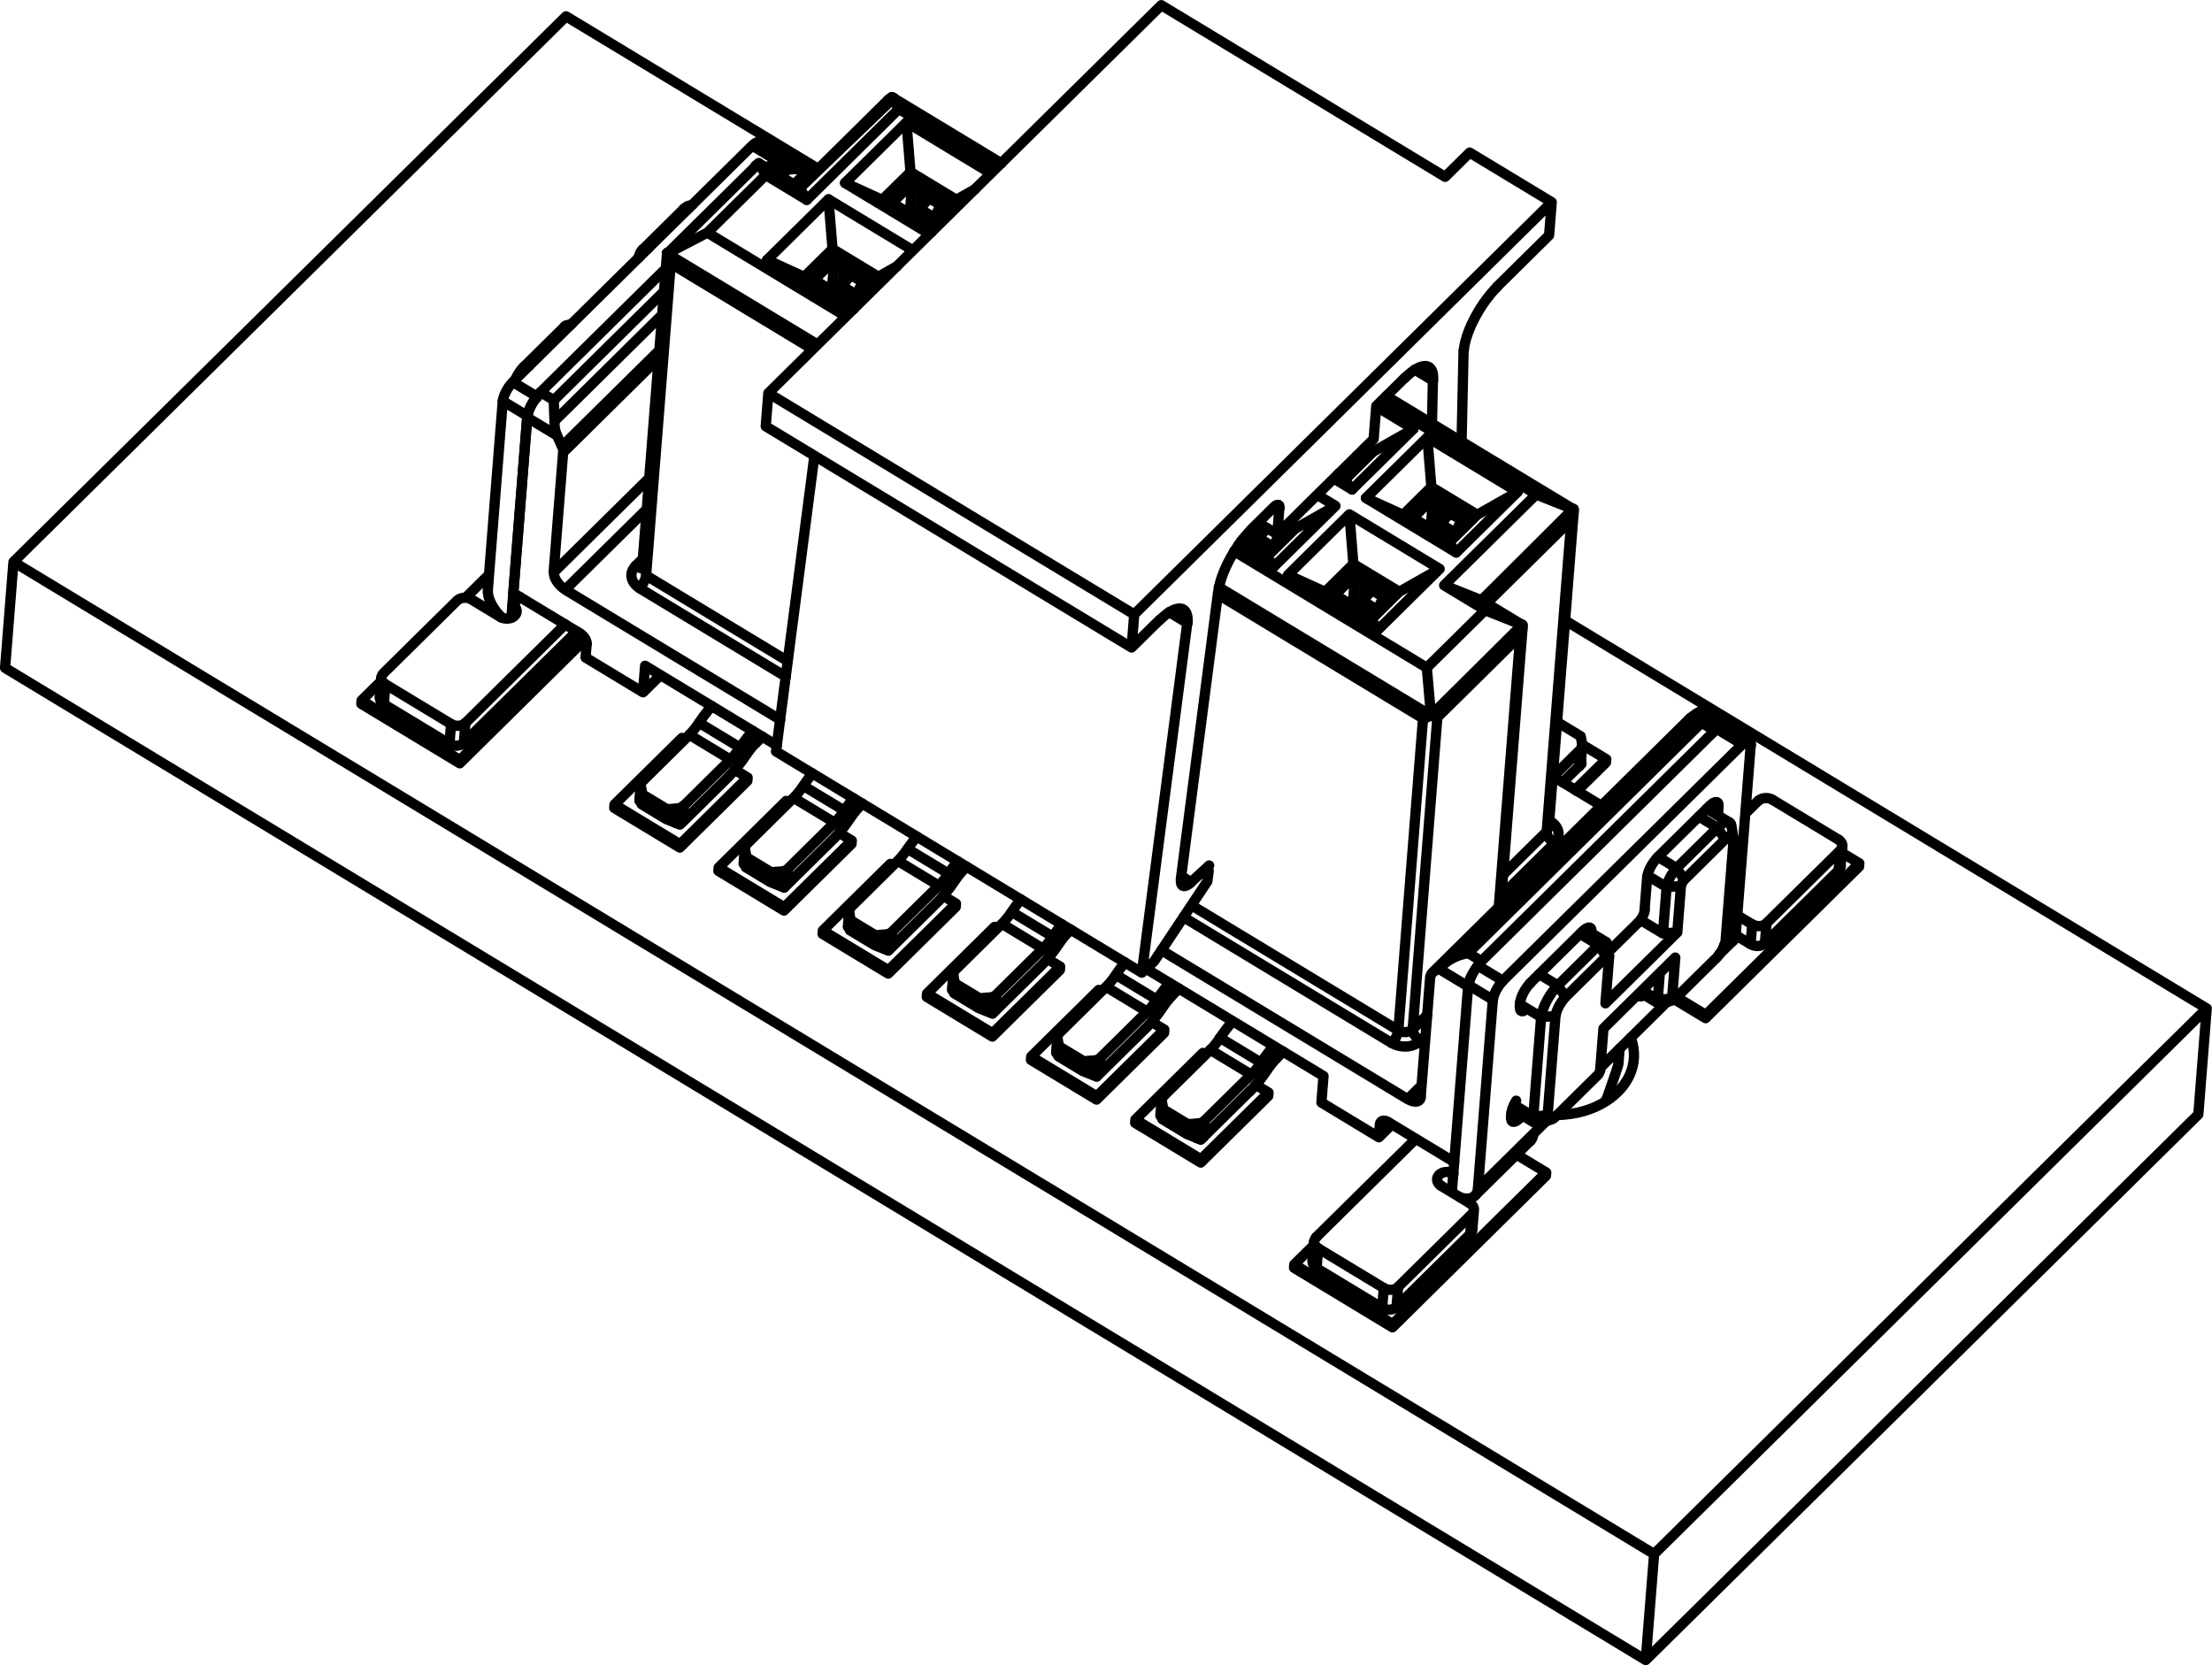 <?xml version="1.0" encoding="UTF-8" standalone="no"?>
<!-- Created with Inkscape (http://www.inkscape.org/) -->

<svg
   xmlns:dc="http://purl.org/dc/elements/1.1/"
   xmlns:cc="http://creativecommons.org/ns#"
   xmlns:rdf="http://www.w3.org/1999/02/22-rdf-syntax-ns#"
   xmlns:svg="http://www.w3.org/2000/svg"
   xmlns="http://www.w3.org/2000/svg"
   xmlns:sodipodi="http://sodipodi.sourceforge.net/DTD/sodipodi-0.dtd"
   xmlns:inkscape="http://www.inkscape.org/namespaces/inkscape"
   id="svg2"
   version="1.1"
   inkscape:version="0.48.5 r10040"
   width="381.961"
   height="287.581"
   xml:space="preserve"
   sodipodi:docname="1521XXXX601.PDF"><defs
     id="defs6" /><sodipodi:namedview
     pagecolor="#ffffff"
     bordercolor="#666666"
     borderopacity="1"
     objecttolerance="10"
     gridtolerance="10"
     guidetolerance="10"
     inkscape:pageopacity="0"
     inkscape:pageshadow="2"
     inkscape:window-width="1920"
     inkscape:window-height="1023"
     id="namedview4"
     showgrid="false"
     fit-margin-top="0"
     fit-margin-left="0"
     fit-margin-right="0"
     fit-margin-bottom="0"
     inkscape:zoom="0.89702926"
     inkscape:cx="182.29353"
     inkscape:cy="117.04348"
     inkscape:window-x="0"
     inkscape:window-y="0"
     inkscape:window-maximized="1"
     inkscape:current-layer="g10" /><g
     id="g10"
     inkscape:groupmode="layer"
     inkscape:label="1521XXXX601"
     transform="matrix(1.25,0,0,-1.25,-2030.734,169.337)"><path
       inkscape:connector-curvature="0"
       id="path252"
       style="fill:none;stroke:#000000;stroke-width:1.417;stroke-linecap:round;stroke-linejoin:miter;stroke-miterlimit:10;stroke-opacity:1;stroke-dasharray:none"
       d="m 1743.033,94.93 0.119,0.342 0.148,0.329 0.173,0.307 0.194,0.277 0.212,0.238 m -1.7,1.028 -0.321,-0.335 -0.331,-0.377 -0.323,-0.398 -0.298,-0.399 m -13.237,-64.756 -0.568,-0.817 -0.595,-0.775 -0.608,-0.713 -0.606,-0.636 m -6.434,-6.353 -0.178,-0.176 -0.173,-0.171 m -0.4,2.235 0.267,0.041 0.254,0.082 0.226,0.119 0.185,0.149 m -5.666,3.427 -0.141,-0.172 -0.095,-0.195 -0.043,-0.207 m 8.055,8.587 -0.431,-0.61 -0.453,-0.561 -0.457,-0.489 m 5.666,-3.427 0.457,0.489 0.453,0.561 0.431,0.61 m -3.898,5.732 -0.607,-0.714 -0.594,-0.775 -0.567,-0.817 m 5.666,-3.427 0.567,0.817 0.594,0.775 0.607,0.714 m 0.424,-1.651 -0.455,-0.487 -0.452,-0.559 -0.43,-0.608 m -9.162,-9.641 -0.151,0.067 -0.12,0.049 -0.1,0.037 -0.092,0.033 -0.096,0.037 m 72.87,-43.398 -0.178,-0.176 -0.173,-0.171 m -5.134,6.053 -0.141,-0.172 -0.095,-0.195 -0.043,-0.207 m 5.414,-5.48 -0.151,0.068 -0.12,0.049 -0.1,0.037 -0.092,0.033 -0.096,0.037 m 22.311,93.995 -0.211,-0.238 -0.194,-0.276 -0.173,-0.306 -0.148,-0.328 -0.119,-0.341 m 31.68,-40.803 -0.173,-0.171 -0.178,-0.176 m 0.289,0.689 -0.01,-0.098 0.017,-0.111 0.054,-0.132 m -92.082,75.583 0.712,1.04 m 0,0 0.298,0.399 0.323,0.398 0.331,0.377 0.322,0.335 m 1.7,-1.028 -0.21,-0.236 -0.193,-0.274 -0.172,-0.303 -0.148,-0.325 -0.119,-0.338 m -6.529,16.11 0.077,0.074 0.087,0.066 0.104,0.054 0.128,0.039 0.158,0.02 0.195,-0.003 m -31.286,-21.501 -0.019,0.077 0.04,0.063 m 124.884,-36.916 0.095,0.224 0.082,0.235 0.062,0.246 0.035,0.258 10e-4,0.269 -0.04,0.281 m -12.64,-12.636 0.104,-0.047 0.099,-0.053 m 5.143,-4.767 0.155,0.338 0.102,0.365 0.039,0.388 -0.036,0.408" /><path
       inkscape:connector-curvature="0"
       id="path256"
       style="fill:none;stroke:#000000;stroke-width:1.417;stroke-linecap:round;stroke-linejoin:miter;stroke-miterlimit:10;stroke-opacity:1;stroke-dasharray:none"
       d="m 1820.799,-8.33 -0.25,0.175 -0.234,0.213 -0.206,0.239 -0.168,0.253 -0.121,0.255 -0.069,0.244 -0.012,0.221 m -1.981,-0.152 -0.037,-0.225 -0.078,-0.255 -0.115,-0.273 -0.146,-0.278 -0.17,-0.268 -0.185,-0.245 -0.191,-0.209 m -103.915,62.847 0.191,0.209 0.185,0.245 0.17,0.268 0.146,0.278 0.115,0.273 0.078,0.255 0.037,0.225 m 140.239,-59.189 -0.16,-0.03 -0.133,0.023 -0.103,0.075 -0.07,0.124 -0.036,0.171 3e-4,0.212 m -14.273,21.614 -0.25,0.175 -0.234,0.212 -0.206,0.239 -0.168,0.254 -0.121,0.255 -0.068,0.244 -0.012,0.221 m -138.986,60.733 -0.243,-0.257 -0.241,-0.289 -0.234,-0.315 -0.222,-0.335 -0.206,-0.348 -0.186,-0.354 -0.162,-0.352 -0.134,-0.344 -0.104,-0.328 -0.072,-0.306 -0.038,-0.278 m 141.318,-55.782 -0.077,-0.073 -0.076,-0.064 m -141.661,62.898 -0.214,-0.229 -0.211,-0.262 -0.202,-0.286 -0.188,-0.303 -0.168,-0.311 -0.143,-0.311 m 6.987,7.425 -0.104,-0.055 -0.116,-0.098 m 9.788,-33.084 0.264,-0.134 0.253,-0.077 0.229,-0.016 0.193,0.046 m 0.045,43.901 -0.133,-0.152 -0.123,-0.182 -0.102,-0.194 -0.07,-0.187 -0.032,-0.162 m 19.937,13.617 -0.155,0.052 -0.188,-0.01 -0.217,-0.072 -0.239,-0.133 -0.256,-0.19 -0.267,-0.242 m -11.853,-6.118 -0.203,-0.094 -0.223,-0.155 -0.235,-0.21 m 107.636,-43.011 -0.2,-0.225 -0.185,-0.257 -0.169,-0.289 -0.164,-0.354 -0.13,-0.373 m -2.844,-0.034 0.72,1.052 m 0,0 0.196,0.266 0.207,0.266 0.218,0.266 0.22,0.254 0.217,0.237 0.215,0.221 m 18.069,-34.266 0.018,-0.291 m -27.995,21.394 0.089,0.268 0.1,0.258 0.116,0.242 0.161,0.259 0.18,0.24 0.191,0.23 m -2.973,-0.481 -0.716,-1.045 m 1.988,2.554 -0.21,-0.219 -0.208,-0.223 -0.205,-0.232 -0.166,-0.201 -0.163,-0.208 -0.161,-0.212 -0.16,-0.214 m -22.457,-74.363 -0.136,0.056 -0.137,0.051 -0.143,0.051 -0.085,0.032 m 32.36,58.374 0.275,-0.084 0.245,-0.073 0.195,-0.055 0.165,-0.044 m -0.88,0.256 -0.301,-0.148 -0.287,-0.123 -0.264,-0.081 -0.249,-0.056 m -104.417,64.224 0.251,-0.688 0.251,-0.689 m 117.347,-51.389 0.16,0.72 0.16,0.72 m -5.666,3.427 0.121,-0.138 m 12.282,11.261 0.139,0.345 0.107,0.353 0.053,0.367 0.02,0.375 m -18.697,-63.427 0.215,0.158 0.236,0.181 0.256,0.203 0.277,0.226 0.297,0.248 m 0,0 0.353,0.204 0.357,0.196 0.365,0.18 0.378,0.157 0.339,0.112 0.348,0.095 0.354,0.083 0.357,0.077 m 20.599,-15.841 0.08,0.266 0.055,0.248 0.03,0.227 m -1.494,-4.644 0.311,0.9 0.325,0.951 0.339,1.001 0.354,1.051 m -1.594,-4.541 0.265,0.637 m 12.961,51.571 0,0.271 -0.01,0.26 -0.011,0.238 -0.017,0.205 -0.031,0.186 -0.039,0.142 -0.045,0.112 -0.048,0.097 m 0,0 -0.032,0.013 -0.07,-0.021 -0.107,-0.056 -0.145,-0.091 -0.183,-0.126 m -142.15,63.586 0.053,0.036 m 12.119,12.09 0.478,0.365 m 17.956,8.679 0.432,0.457 m -46.607,-44.756 -0.016,0.395 -0.016,0.391 -0.015,0.382 -0.013,0.368 -0.011,0.353 -0.01,0.339 -0.01,0.33 -0.01,0.326 m 0.449,-4.89 -0.112,0.309 -0.1,0.315 -0.076,0.327 -0.054,0.517 -0.013,0.537 m 34.879,34.441 0.326,-0.228 0.298,-0.276 0.012,-0.013 m -3.378,0.787 0.38,0.043 0.376,0.033 0.366,0.013 0.352,-0.016 0.334,-0.052 0.319,-0.081 0.31,-0.1 0.305,-0.11" /><path
       inkscape:connector-curvature="0"
       id="path260"
       style="fill:none;stroke:#000000;stroke-width:1.417;stroke-linecap:round;stroke-linejoin:miter;stroke-miterlimit:10;stroke-opacity:1;stroke-dasharray:none"
       d="m 1808.239,53.748 3.393,3.35 m 2.273,-6.777 -5.666,3.427 m 9.059,-0.077 -3.393,-3.35 m 27.751,13.34 -11.682,-11.536 m -18.448,3.64 0.105,1.332 m -0.105,-1.332 -2.516,-2.485 m 15.752,7.219 0.987,-1.366 m 2.915,5.219 -3.902,-3.853 m 9.469,7.009 -5.567,-3.157 m -10.248,-0.015 -5.132,2.335 m 11.478,-6.173 -6.346,3.838 m 19.829,-43.772 3.41,43.094 m -9.438,-49.046 6.028,5.952 m -21.825,32.239 -4.895,2.96 m -0.074,-3.961 0.303,3.823 m -9.306,7.429 1.052,-0.636 m 23.909,-58.625 1.829,-1.107 m -1.841,-3.505 -4.119,2.491 m 24.895,-12.98 0.15,1.893 m -19.085,12.101 32.23,31.826 m -59.274,28.291 0.712,-0.43 m -3.393,-3.35 -3.256,1.969 m 6.649,1.381 -3.393,-3.35 m 60.126,-23.404 -32.23,-31.826 m -2.851,-1.104 34.879,34.441 m -37.119,31.059 -0.552,6.857 m -3.349,-10.71 3.902,3.853 m 39.151,-33.676 -1.829,1.106 m -46.525,19.184 -0.195,-2.468 m 10.359,-50.662 -0.836,-0.598 M 1858.065,36.253 1822.442,1.077 m 35.623,35.176 0.836,0.598 m -156.695,36.944 -0.669,1.508 m -0.469,-18.897 1.311,16.566 m 116.661,-89.353 -34.003,20.565 m -52.677,31.858 -29.701,17.963 m 119.5,-53.476 -1.311,-16.566 m -4.437,-3.55 9.066,-5.483 m -10.416,3.423 0.145,1.83 m -8.077,2.967 7.933,-4.798 m -7.643,8.458 -0.29,-3.661 m -93.427,60.34 18.196,-11.005 m 51.017,-30.855 24.504,-14.82 m -94.006,53.018 0.29,3.661 m -8.222,1.137 7.932,-4.798 m -7.788,6.628 -0.145,-1.83 m -9.982,8.914 9.066,-5.483 m -7.146,29.736 -1.919,-24.254 m 6.039,21.762 -4.119,2.491 m 124.9,-9.603 6.346,-3.838 m -80.874,57.711 0.968,-1.645 m 93.218,-55.318 -25.879,15.651 m -53.188,32.168 -15.118,9.143 m 62.581,-52.859 -1.051,0.636 m 1.051,-0.636 0.987,-1.366 m 2.915,5.219 -3.902,-3.853 m 9.469,7.009 -5.567,-3.156 m 10.405,-12.1 -5.666,3.427 m 9.059,-0.077 -3.393,-3.35 m -2.273,6.777 5.666,-3.427 m -9.059,0.077 3.393,3.35 m -20.374,-6.225 -0.711,0.43 m -4.257,-1.431 0.123,1.559 m 25.22,5.667 -0.105,-1.332 m 0,0 -2.516,-2.485 m 17.696,-68.966 1.981,0.152 m 0.32,4.23 1.061,-1.601 m -13.647,65.709 -4.895,2.96 m 15.18,-71.451 -2.921,1.767 m 2.661,4.164 2.562,-1.549 m -1.254,21.807 3.45,43.595 m -19.759,-2.29 0.303,3.823 m -23.831,-3.193 -0.161,-2.035 m 47.11,-73.336 0.449,5.675 m -6.55,-12.12 5.64,5.57 m -5.718,8.276 -1.086,-13.729 m 8.108,21.927 -5.64,-5.569 m 5.521,-0.876 0.507,6.407 m -0.507,-6.407 9.924,9.799 m 0.507,6.407 -0.507,-6.407 m 6.608,12.852 -5.64,-5.57 m 5.718,-8.275 1.086,13.728 m -8.108,-21.927 5.64,5.569 m -5.579,0.144 -0.449,-5.674 m -9.475,-4.125 9.924,9.799 m -16.23,-3.845 5.64,5.57 m 0,0 1.061,-1.601 m -33.26,70.391 1.051,-0.636 m 31.148,-68.154 -2.562,1.549 m -6.466,-25.229 1.981,0.152 m -1.981,-0.152 1.086,13.729 m -3.769,-12.106 2.682,-1.622 m -26.107,88.438 -0.712,0.43 m 4.104,2.92 -3.393,-3.35 m 2.681,3.78 0.711,-0.43 m 10.201,-7.566 -0.196,-2.478 m -10.882,9.178 -0.711,0.43 m 34.776,-69.221 -0.29,1.707 m -0.164,0.287 -2.877,1.74 m -101.503,86.295 0.454,-0.628 m 3.448,4.481 -3.902,-3.853 m 3.902,3.853 2.559,1.451 m -17.939,0.87 5.133,-2.335 m 6.346,-3.838 -6.346,3.838 m 121.567,-83.283 -1.061,1.601 m 0.6,-2.477 -1.981,-0.152 m 0,0 -2.653,1.605 m 1.472,2.574 2.562,-1.55 m -1.888,-9.036 -3.109,1.88 m 5.09,-1.728 -1.981,-0.152 m -114.716,94.571 -0.552,6.857 m -3.349,-10.71 3.902,3.853 m 116.604,-85.535 5.64,5.57 m 1.061,-1.601 -1.061,1.601 m -7.528,-14.605 0.507,6.407 m 7.021,8.199 -2.562,1.549 m -119.683,78.416 6.346,-3.838 m -29.182,3.2 12.65,12.491 m 0,0 0.968,-1.645 m 106.86,-131.018 1.647,0.535 m -19.834,2.817 1.933,1.908 m -81.3,115.092 5.666,-3.427 m -9.059,0.077 3.393,3.35 m 2.273,-6.777 -5.666,3.427 m 9.059,-0.077 -3.393,-3.35 m 91.523,-111.615 3.209,-1.941 m -122.751,84.845 -11.268,-11.126 m 136.425,-25.788 6.716,-4.061 m -24.286,-31.778 -0.716,-0.707 m 18.507,27.296 -7.316,-7.224 m 6.61,10.352 0.136,-0.082 m -126.385,35.247 1.034,1.021 m 103.451,-66.914 -28.754,17.39 m -54.95,33.233 -20.212,12.224 m 151.127,-34.545 -0.29,1.707 m -124.19,77.911 0.105,1.332 m -0.105,-1.332 -2.516,-2.485 m -20.324,3.708 -3.45,-43.595 m 39.526,47.106 0.454,-0.628 m 3.448,4.481 -3.902,-3.853 m 6.46,5.303 -2.559,-1.451 m -10.248,-0.015 -5.132,2.335 m 11.478,-6.173 -6.346,3.838 m 117.027,-86.006 -3.119,1.887 m -115.903,72.586 -4.895,2.96 m 123.108,-64.107 -3.155,1.908 m -120.028,58.237 0.303,3.823 m -10.395,13.78 5.666,-3.427 m 0,0 0.968,-1.645 m -0.968,1.645 12.723,12.563 m 2.57,-10.353 -0.552,6.857 m -3.349,-10.71 3.902,3.853 m -9.203,-13.386 -0.195,-2.467 m 9.399,15.853 6.346,-3.838 m 58.964,-127.234 -0.462,-0.457 m 38.373,17.169 0.294,3.717 m 1.687,-3.565 -1.981,-0.152 m -100.862,107.126 -5.666,3.427 m 9.059,-0.077 -3.393,-3.35 m -2.273,6.777 5.666,-3.427 m -9.059,0.077 3.393,3.35 m 66.424,-131.118 -1.807,-1.784 m 36.366,20.301 2.152,-1.302 m -106.297,124.331 -12.276,-12.122 m 15.438,1.693 -0.105,-1.332 m 0,0 -2.516,-2.485 m 7.411,-0.476 -4.895,2.96 m -0.082,-3.957 0.302,3.823 m 103.521,-113.012 1.647,0.535 m -4.589,1.057 2.612,-1.58 m -101.831,112.177 -0.192,-2.424 m -50.64,-26.349 -1.829,1.106 m 16.406,5.785 -13.459,-13.29 m -1.024,3.514 14.871,14.685 m 18.232,18.003 1.776,1.753 m -2.742,0.269 -0.903,-0.892 m -16.107,-15.905 -15.22,-15.029 m 30.401,32.932 1.829,-1.106 m -34.06,-30.719 17.3,17.082 m 14.028,13.852 0.903,0.892 m -29.11,-40.154 13.2,13.034 m -14.511,-29.6 13.2,13.034 m -16.605,15.475 -0.741,-0.141 m 6.381,5.711 -0.741,-0.141 m 0,0 -5.64,-5.569 m 6.654,5.98 -0.793,-0.258 m 13.039,-48.288 -2.409,-2.379 m -0.538,60.274 0.027,-0.142 m 0.434,1.019 0.741,0.141 m 22.005,10.623 -3.269,1.977 m 3.363,-2.034 -0.094,0.057 m -17.106,-5.194 0.741,0.141 m -0.741,-0.141 -5.64,-5.569 m -0.46,-0.876 -0.014,-0.183 m 7.374,7.281 -0.597,-0.194 m 22.241,-97.391 -0.171,-2.157 m 14.564,-6.548 -0.171,-2.157 m 71.867,-33.208 0.217,2.746 m 14.699,63.59 0.181,0.24 0.091,0.27 0,0.282 m -0.205,-2.686 -0.095,-0.203 -0.148,-0.183 m -45.27,-42.599 0.343,0.36 0.342,0.401 0.334,0.436 0.322,0.463 m 0,0 0.425,0.62 0.439,0.594 0.449,0.564 0.455,0.528 m 0.424,-1.651 -0.342,-0.359 -0.34,-0.4 -0.333,-0.434 -0.321,-0.461 m 0,0 -0.454,-0.66 -0.47,-0.63 -0.48,-0.594 -0.486,-0.552 -0.487,-0.505 m -7.185,-4.465 0.356,0.065 0.318,0.134 0.258,0.193 m -0.18,-2.28 -0.194,-0.155 -0.233,-0.12 m 2.716,13.995 -0.322,-0.463 -0.334,-0.436 -0.342,-0.401 -0.343,-0.36 m 3.109,3.966 -0.455,-0.528 -0.449,-0.564 -0.439,-0.594 -0.425,-0.62 m 39.086,7.882 -0.223,-0.239 -0.219,-0.274 -0.209,-0.3 -0.193,-0.317 -0.17,-0.324 -0.143,-0.322 -0.111,-0.309 -0.076,-0.288 -0.038,-0.258 m 35.623,35.176 -4e-4,0.219 -0.039,0.174 -0.077,0.124 -0.112,0.07 -0.143,0.014 -0.171,-0.042 -0.193,-0.097 -0.209,-0.149 -0.219,-0.197 m -13.565,-34.612 -0.202,-0.123 -0.183,-0.068 -0.157,-0.011 -0.127,0.045 -0.093,0.101 -0.056,0.153 m 11.035,25.302 -0.039,-0.263 -0.078,-0.294 m -0.996,1.314 0.219,0.197 0.209,0.149 0.193,0.097 0.171,0.042 0.143,-0.014 0.112,-0.07 0.077,-0.124 0.039,-0.174 4e-4,-0.219 m -9.839,-9.715 0.038,0.258 0.076,0.288 0.111,0.309 0.143,0.322 0.17,0.324 0.193,0.317 0.209,0.3 0.219,0.274 0.223,0.239 m -2.667,-9.004 0.191,0.209 0.185,0.245 0.17,0.268 0.146,0.278 0.115,0.273 0.078,0.255 0.037,0.225 m -8.516,-2.883 0.219,0.197 0.209,0.15 0.193,0.097 0.171,0.042 0.143,-0.014 0.112,-0.07 0.077,-0.124 0.039,-0.174 5e-4,-0.219 m -9.839,-9.715 0.038,0.258 0.076,0.288 0.111,0.309 0.143,0.322 0.17,0.324 0.193,0.317 0.209,0.3 0.219,0.274 0.223,0.239 m -1.01,-3.866 -0.161,-0.002 -0.126,0.062 -0.087,0.123 -0.045,0.181 0,0.232 m 0.462,-0.591 -0.02,-0.002 -0.02,-0.003 m -0.985,-12.447 0.023,0.039 0.022,0.039 m -0.641,-1.679 0.042,0.275 0.084,0.308 0.123,0.332 0.158,0.343 0.188,0.343 m 0.517,-2.358 -0.219,-0.197 -0.209,-0.15 -0.193,-0.097 -0.171,-0.042 -0.143,0.014 -0.112,0.07 -0.077,0.124 -0.039,0.174 -5e-4,0.219 m -5.905,18.312 0.044,0.284 0.089,0.32 0.13,0.343 0.167,0.355 0.198,0.353 m -1.725,-31.025 0.39,-0.095 0.37,-0.045 0.344,0.006 0.314,0.057 0.278,0.106 0.238,0.155 0.196,0.201 0.15,0.244 0.101,0.283 0.052,0.319 m -5.096,0.381 -0.217,0.161 -0.171,0.19 -0.117,0.212 -0.057,0.224 0,0.226 0.066,0.218 0.124,0.201 0.177,0.175 0.223,0.141 0.258,0.102 0.283,0.058 0.295,0.011 0.294,-0.036 0.28,-0.082 0.254,-0.124 m 2.555,-5.597 0.16,0.203 0.095,0.228 0.026,0.24 -0.045,0.241 -0.114,0.23 -0.177,0.207 -0.231,0.173 m -11.874,-11.725 0.274,-0.132 0.302,-0.083 0.316,-0.03 0.314,0.024 0.296,0.077 0.263,0.126 0.217,0.169 m -11.332,6.854 -0.16,-0.204 -0.095,-0.228 -0.026,-0.24 0.045,-0.241 0.114,-0.23 0.177,-0.207 0.231,-0.173 m 10.83,-8.076 -0.217,-0.169 -0.263,-0.126 -0.296,-0.077 -0.314,-0.024 -0.316,0.03 -0.302,0.083 -0.274,0.132 m -9.066,5.483 -0.251,0.193 -0.185,0.232 -0.107,0.257 -0.022,0.267 m 22.07,4.344 -0.084,-0.304 -0.196,-0.269 m 34.899,70.192 0.153,0.013 0.125,-0.04 m -26.482,-56.341 -0.068,-0.377 -0.138,-0.326 -0.206,-0.267 m 31.492,46.996 0.217,0.169 0.263,0.126 0.296,0.077 0.314,0.024 0.316,-0.03 0.302,-0.083 0.273,-0.132 m 9.066,-5.483 0.231,-0.173 0.177,-0.207 0.114,-0.23 0.045,-0.241 -0.026,-0.24 -0.095,-0.228 -0.16,-0.204 m -10.178,-10.05 -0.217,-0.169 -0.263,-0.126 -0.296,-0.077 -0.314,-0.024 -0.316,0.03 -0.302,0.083 -0.273,0.132 m -2.263,-1.332 -0.068,-0.377 -0.138,-0.325 -0.206,-0.267 m 2.458,-0.444 0.274,-0.132 0.302,-0.083 0.316,-0.03 0.314,0.024 0.296,0.077 0.263,0.126 0.217,0.169 m 10.178,10.05 0.196,0.269 0.084,0.304 m -185.183,34.453 0.254,-0.124 0.28,-0.082 0.294,-0.036 0.295,0.011 0.283,0.058 0.258,0.102 0.223,0.141 0.177,0.175 0.124,0.201 0.066,0.218 0,0.226 -0.058,0.224 -0.116,0.212 -0.171,0.19 -0.217,0.161 m -8.688,-19.23 0.273,-0.132 0.302,-0.083 0.316,-0.03 0.314,0.024 0.296,0.077 0.263,0.126 0.217,0.169 m 129.992,50.43 0.39,0.367 0.383,0.325 0.374,0.28 0.361,0.233 0.345,0.183 0.326,0.132 0.304,0.08 0.28,0.028 0.253,-0.025 0.225,-0.078 0.194,-0.13 0.161,-0.181 0.128,-0.23 0.093,-0.278 0.057,-0.323 0.021,-0.365 -0.015,-0.404 m -21.987,-17.493 0.187,0.163 0.174,0.109 0.152,0.05 0.123,-0.012 0.087,-0.074 0.047,-0.132 0.01,-0.183 m -8.475,-11.743 0.052,0.44 0.087,0.472 0.122,0.5 0.156,0.524 0.189,0.543 0.22,0.557 0.249,0.567 0.276,0.572 0.301,0.572 0.323,0.568 0.342,0.558 0.358,0.544 0.372,0.525 0.382,0.501 0.389,0.473 0.393,0.442 0.393,0.406 m -8.309,-48.737 -0.237,-0.202 -0.227,-0.159 -0.213,-0.112 -0.194,-0.063 -0.171,-0.013 -0.145,0.038 -0.115,0.087 -0.084,0.136 -0.05,0.181 -0.016,0.222 0.019,0.259 m -2.98,35.8 0.39,0.367 0.383,0.325 0.374,0.28 0.361,0.233 0.345,0.183 0.326,0.132 0.304,0.08 0.28,0.028 0.253,-0.025 0.225,-0.078 0.194,-0.13 0.161,-0.181 0.128,-0.23 0.093,-0.278 0.057,-0.323 0.021,-0.365 -0.015,-0.404 m 38.168,37.688 0.052,0.44 0.087,0.472 0.122,0.5 0.156,0.524 0.189,0.543 0.22,0.557 0.249,0.567 0.276,0.572 0.301,0.572 0.323,0.568 0.342,0.558 0.358,0.544 0.372,0.525 0.382,0.501 0.389,0.473 0.393,0.441 0.393,0.406 m -13.62,-102.722 0.274,-0.132 0.302,-0.083 0.316,-0.03 0.314,0.024 0.296,0.077 0.263,0.126 0.217,0.169 m 9.5,9.418 -0.243,-0.257 -0.241,-0.289 -0.234,-0.315 -0.222,-0.335 -0.206,-0.348 -0.186,-0.354 -0.162,-0.352 -0.134,-0.344 -0.104,-0.328 -0.072,-0.306 -0.038,-0.278 m 35.19,35.982 -0.185,-0.024 -0.209,-0.08 -0.229,-0.133 -0.243,-0.184 -0.252,-0.23 m -159.089,38.456 -0.01,0.254 -0.058,0.278 -0.108,0.293 m 0.454,-19.791 -0.293,0.199 -0.281,0.235 -0.261,0.264 -0.232,0.284 -0.196,0.296 -0.154,0.299 -0.108,0.293 -0.058,0.278 -0.01,0.254 m 119.78,-72.442 -0.045,-0.223 -0.095,-0.185 -0.142,-0.141 -0.185,-0.093 -0.223,-0.043 -0.254,0.01 -0.277,0.061 -0.291,0.111 -0.297,0.158 m 3.401,17.459 -0.142,-0.141 -0.095,-0.185 -0.045,-0.223 m -6.954,-20.346 0.044,0.186 0.099,0.143 0.149,0.092 0.191,0.036 0.224,-0.021 0.245,-0.077 0.254,-0.13 m -111.848,67.645 0.25,-0.175 0.234,-0.213 0.206,-0.239 0.168,-0.253 0.121,-0.255 0.069,-0.244 0.012,-0.221 m 135.215,-48.724 -0.223,-0.239 -0.219,-0.274 -0.209,-0.3 -0.193,-0.317 -0.17,-0.324 -0.143,-0.322 -0.111,-0.309 -0.076,-0.288 -0.038,-0.257 m -1.981,-0.152 0.042,0.317 0.077,0.347 0.112,0.371 0.144,0.39 0.174,0.401 0.201,0.406 0.224,0.403 0.244,0.394 0.259,0.378 0.27,0.356 0.277,0.327 0.278,0.293 m 5.397,-12.505 0.133,0.152 0.123,0.182 0.102,0.194 0.07,0.187 0.032,0.162 m -7.264,-6.329 4e-4,-0.219 0.039,-0.174 0.076,-0.124 0.112,-0.07 0.143,-0.014 0.171,0.042 0.193,0.097 0.209,0.15 0.219,0.197 m 7.332,22.005 -0.01,0.121 -0.05,0.068 -0.086,0.009 -0.113,-0.052 -0.129,-0.107 m 10.772,10.636 -0.133,-0.152 -0.123,-0.182 -0.102,-0.194 -0.07,-0.187 -0.032,-0.162 m 7.264,6.329 -5e-4,0.219 -0.039,0.174 -0.076,0.124 -0.112,0.07 -0.143,0.014 -0.171,-0.042 -0.193,-0.097 -0.209,-0.15 -0.219,-0.197 m -1.304,-16.474 0.223,0.239 0.219,0.274 0.209,0.3 0.193,0.317 0.17,0.324 0.143,0.322 0.111,0.309 0.076,0.288 0.038,0.258 m -7.409,-8.16 0.01,-0.121 0.05,-0.068 0.086,-0.009 0.113,0.052 0.129,0.107 m -10.529,7.438 0.211,0.191 0.202,0.147 0.188,0.099 0.168,0.048 0.143,-0.005 0.114,-0.057 0.082,-0.107 0.048,-0.155 m 8.235,7.848 0.038,0.258 0.076,0.288 0.111,0.309 0.143,0.322 0.17,0.324 0.193,0.317 0.209,0.3 0.219,0.273 0.223,0.239 m -18.963,-35.275 -0.231,-0.048 -0.199,0.017 -0.164,0.081 -0.125,0.143 -0.083,0.202 -0.04,0.257 0,0.307 m -15.592,10.447 -0.265,-0.225 -0.305,-0.192 -0.34,-0.156 -0.367,-0.116 -0.388,-0.074 -0.4,-0.031 -0.404,0.013 -0.4,0.057 -0.388,0.1 -0.367,0.14 -0.34,0.178 m 21.9,30.646 0.305,-0.212 0.265,-0.242 0.218,-0.267 0.168,-0.286 0.114,-0.3 0.058,-0.307 10e-5,-0.309 -0.058,-0.303 -0.114,-0.292 -0.168,-0.275 -0.218,-0.252 m -126.385,35.247 -0.305,0.212 -0.265,0.242 -0.218,0.267 -0.168,0.286 -0.114,0.3 -0.058,0.307 -10e-5,0.308 0.057,0.303 0.114,0.292 0.168,0.275 0.218,0.252 m 149.481,-36.149 0.283,0.26 0.274,0.214 0.261,0.164 0.243,0.111 0.221,0.057 0.194,7e-4 0.164,-0.055 0.131,-0.11 0.096,-0.163 0.059,-0.213" /><path
       inkscape:connector-curvature="0"
       id="path264"
       style="fill:none;stroke:#000000;stroke-width:1.417;stroke-linecap:round;stroke-linejoin:miter;stroke-miterlimit:10;stroke-opacity:1;stroke-dasharray:none"
       d="m 1846.441,30.125 -3.996,-3.946 m 3.996,3.946 0.036,0.458 m 0,0 -4.297,-4.243 m 0.976,6.252 3.322,-2.009 m -56.016,-55.734 -9.066,5.483 m 9.066,-5.483 0.036,0.458 m 0,0 -9.066,5.483 m 0,0 -0.036,-0.458 m 18.395,3.73 -9.33,-9.213 m 9.33,9.213 0.036,0.458 m 0,0 -9.33,-9.213 m 0.264,14.696 0.35,-0.212 m 6.944,-4.2 1.772,-1.072 m -18.396,-3.73 9.33,9.213 m -14.692,-6.449 -9.066,5.483 m 9.066,-5.483 0.036,0.458 m 0,0 -9.066,5.483 m 0,0 -0.036,-0.458 m 18.395,3.73 -9.33,-9.213 m 9.33,9.213 0.036,0.458 m 0,0 -9.33,-9.213 m 0.264,14.696 0.35,-0.212 m 6.944,-4.2 1.772,-1.071 m -18.395,-3.73 9.33,9.213 m -14.692,-6.449 -9.066,5.483 m 9.066,-5.483 0.036,0.458 m 0,0 -9.066,5.483 m 0,0 -0.036,-0.458 m 18.395,3.73 -9.33,-9.213 m 9.33,9.213 0.036,0.458 m 0,0 -9.33,-9.213 m 0.264,14.696 0.35,-0.212 m 6.944,-4.2 1.772,-1.071 m -18.395,-3.73 9.33,9.213 m -14.692,-6.449 -9.066,5.483 m 9.066,-5.483 0.036,0.458 m 0,0 -9.066,5.483 m 0,0 -0.036,-0.458 m 18.396,3.73 -9.33,-9.213 m 9.33,9.213 0.036,0.458 m 0,0 -9.33,-9.213 m 0.264,14.696 0.349,-0.211 m 6.944,-4.2 1.773,-1.072 m -18.395,-3.73 9.33,9.213 m -14.692,-6.449 -9.066,5.483 m 9.066,-5.483 0.036,0.458 m 0,0 -9.066,5.483 m 0,0 -0.036,-0.458 m 18.395,3.73 -9.33,-9.213 m 9.33,9.213 0.036,0.458 m 0,0 -9.33,-9.213 m 0.264,14.696 0.347,-0.21 m 6.944,-4.2 1.775,-1.074 m -18.395,-3.73 9.33,9.213 m -14.692,-6.449 -9.066,5.483 m 9.066,-5.483 0.036,0.458 m 0,0 -9.066,5.483 m 0,0 -0.036,-0.458 m 18.396,3.73 -9.33,-9.213 m 9.33,9.213 0.036,0.458 m 0,0 -9.33,-9.213 m 0.264,14.696 0.349,-0.211 m 6.944,-4.199 1.773,-1.072 m -18.396,-3.73 9.33,9.213 m -16.017,99.69 34.831,-21.066 m 103.165,-62.393 88.646,-53.612 m 0,0 -1.159,-14.644 m 1.159,14.644 -76.335,-75.377 m 0,0 -1.159,-14.644 m 0,0 76.335,75.377 m -75.177,-60.733 -226.642,137.071 m 0,0 -1.159,-14.644 m 0,0 226.642,-137.071 m -225.483,151.715 76.335,75.377 M 1881.436,16.197 1860.231,-4.741 m 18.774,22.408 2.43,-1.47 m -21.204,-20.938 -4.041,2.444 m -18.011,-24.22 -21.204,-20.938 m 17.106,23.416 4.098,-2.478 m -34.803,-12.714 2.698,2.664 m 10.901,-10.888 -13.598,8.224 m -98.1,86.633 -17.147,-16.932 m -13.598,8.224 2.698,2.664 m 11.679,11.533 3.23,3.189 m -4.008,-25.61 -13.598,8.224 m 206.869,-22.955 -21.204,-20.938 m 21.241,21.396 -0.036,-0.458 m -21.204,-20.938 0.036,0.458 m -0.036,-0.458 -4.309,2.606 m -17.743,-24.382 -21.204,-20.938 m 21.241,21.396 -0.036,-0.458 m -21.204,-20.938 0.036,0.458 m -0.036,-0.458 -13.598,8.224 m 0,0 0.036,0.458 m -97.935,86.374 -17.349,-17.131 m 0,0 0.036,0.458 m -0.036,-0.458 -13.598,8.224 m 0,0 0.036,0.458 m 20.886,44.001 3.4,-2.056 m 33.079,32.663 -3.4,2.056 m 0,0 -33.079,-32.663 m -7.689,-30.198 -10.178,-10.05 m 12.159,10.202 3.966,-2.399 m -15.841,-9.327 9.066,-5.483 m 1.981,0.152 13.785,13.612 m -10.694,4.777 2.064,26.084 m 106.402,-20.129 -1.962,1.187 m 2.682,0.657 0.291,-0.176 m 0,0 0.161,0.159 m -18.747,-68.337 -6.434,-6.353 m -5.552,3.837 -0.108,-1.365 m 0,0 3.4,-2.056 m 0,0 0.108,1.365 m -3.4,2.056 3.4,-2.056 m 2.333,0.499 6.434,6.353 m 0,0 -5.666,3.427 m 0,0 -6.434,-6.353 m -0.268,-0.793 0.202,-1.077 m 3.4,-2.056 1.401,0.108 m 3.041,11.832 5.666,-3.427 m -7.775,-8.014 -0.18,-2.28 m 11.023,11.813 -0.876,-0.865 m -11.057,-11.071 -1.35,0.539 m 1.35,-0.539 0.159,2.012 m -5.002,3.025 -0.159,-2.012 m -2.045,12.155 -6.434,-6.353 m -5.552,3.837 -0.108,-1.365 m 0,0 3.4,-2.056 m 0,0 0.108,1.365 m -3.4,2.056 3.4,-2.056 m 2.333,0.499 6.434,6.353 m 0,0 -5.666,3.427 m 0,0 -6.434,-6.353 m -0.268,-0.793 0.202,-1.077 m 3.4,-2.056 1.401,0.107 m 3.041,11.832 5.666,-3.427 m -7.775,-8.014 -0.18,-2.28 m 10.46,11.257 -0.313,-0.309 m -11.057,-11.071 -1.35,0.54 m 1.35,-0.54 0.159,2.012 m -5.002,3.025 -0.159,-2.012 m -2.046,12.156 -6.434,-6.353 m -5.552,3.837 -0.108,-1.365 m 0,0 3.4,-2.056 m 0,0 0.108,1.365 m -3.4,2.056 3.4,-2.056 m 2.333,0.499 6.434,6.353 m 0,0 -5.666,3.427 m 0,0 -6.434,-6.353 m -0.268,-0.793 0.202,-1.077 m 3.4,-2.056 1.401,0.107 m 3.041,11.832 5.666,-3.427 m -7.775,-8.014 -0.18,-2.28 m 10.46,11.257 -0.313,-0.309 m -11.057,-11.071 -1.35,0.54 m 1.35,-0.54 0.159,2.012 m -5.002,3.025 -0.159,-2.012 m -2.047,12.157 -6.434,-6.353 m -5.552,3.837 -0.108,-1.365 m 0,0 3.4,-2.056 m 0,0 0.108,1.365 m -3.4,2.056 3.4,-2.056 m 2.333,0.499 6.434,6.353 m 0,0 -5.666,3.427 m 0,0 -6.434,-6.353 m -0.268,-0.793 0.202,-1.077 m 3.4,-2.056 1.401,0.108 m 3.041,11.832 5.666,-3.427 m -7.775,-8.014 -0.18,-2.28 m 10.46,11.257 -0.313,-0.309 m -11.057,-11.071 -1.35,0.54 m 1.35,-0.54 0.159,2.012 m -5.002,3.025 -0.159,-2.012 m 15.534,78.663 -1.963,1.187 m 1.273,1.509 1.7,-1.028 m 0,0 0.161,0.159 m -1.7,1.028 -0.161,-0.159 m -16.886,-69.206 -6.434,-6.353 m -5.552,3.837 -0.108,-1.365 m 0,0 3.4,-2.056 m 0,0 0.108,1.365 m -3.4,2.056 3.4,-2.056 m 2.333,0.499 6.434,6.353 m 0,0 -5.666,3.427 m 0,0 -6.434,-6.353 m -0.268,-0.793 0.202,-1.077 m 3.4,-2.056 1.401,0.107 m 3.041,11.832 5.666,-3.427 m -7.775,-8.014 -0.18,-2.28 m 11.023,11.813 -0.876,-0.865 m -11.057,-11.071 -1.35,0.54 m 1.35,-0.54 0.159,2.012 m -5.002,3.025 -0.159,-2.012 m 72.321,-42.586 3.4,-2.056 m 3.101,10.279 -6.434,-6.353 m -0.268,-0.793 0.202,-1.077 m 25.23,88.798 0.711,-0.43 m 1.01,1.668 -0.291,0.176 m 0.451,-0.017 -0.161,-0.159 m -60.534,34.331 1.956,-1.183 m 1.016,1.664 -1.7,1.028 m 0,0 0.161,0.159 m 1.7,-1.028 -0.161,-0.159 m 103.331,-70.865 0.912,0.661 m -110.864,85.087 0.72,-1.519 m 88.05,-53.252 5.085,-1.993 m -106.826,44.327 12.97,12.437 m 81.216,-69.399 12.64,12.636 m -7.033,-16.004 -5.109,2.007 m -7.482,-14.557 12.591,12.55 m 8.138,-19.162 0,-0.02 m 5.034,-45.389 0.393,0.414 0.37,0.447 0.342,0.481 0.308,0.513 0.269,0.544 0.224,0.574 0.173,0.601 0.118,0.624 0.058,0.643 -0.01,0.658 -0.073,0.667 -0.142,0.67 -0.211,0.667 m -10.151,-10.676 0.98,0.049 0.956,0.113 0.921,0.172 0.879,0.227 0.83,0.276 0.776,0.319 0.718,0.356 0.658,0.386 0.597,0.409 0.537,0.427 0.478,0.439 m -160.309,67.899 0.202,0.16 0.26,0.129 0.306,0.083 0.331,0.025 0.328,-0.034 0.3,-0.086 0.255,-0.124 m -12.656,-13.522 0.025,-0.278 0.115,-0.265 0.189,-0.229 0.236,-0.178 m 0.217,2.746 -0.192,0.139 -0.166,0.172 -0.124,0.2 -0.071,0.218 -0.012,0.223 0.047,0.214 0.097,0.193 0.136,0.164 m 11.332,-6.854 -0.202,-0.16 -0.26,-0.129 -0.306,-0.083 -0.331,-0.025 -0.328,0.034 -0.3,0.086 -0.255,0.124 m 5.072,18.541 -10e-4,-0.345 0.051,-0.387 0.109,-0.422 0.169,-0.45 0.229,-0.467 0.285,-0.471 0.333,-0.462 0.372,-0.44 0.398,-0.407 m 4.901,30.507 -0.314,-0.348 -0.322,-0.442 -0.295,-0.501 -0.234,-0.507 -0.151,-0.459 -0.065,-0.373 m -3.4,2.056 0.065,0.373 0.151,0.459 0.234,0.507 0.295,0.501 0.322,0.442 0.314,0.348 m 37.594,30.905 -0.081,0.117 -0.118,0.064 -0.151,0.006 -0.176,-0.052 -0.193,-0.104 -0.2,-0.148 -0.197,-0.179 m -3.4,2.056 0.184,0.168 0.186,0.141 0.182,0.105 0.169,0.061 0.149,0.011 0.122,-0.04 m 68.989,-54.681 -0.371,-0.53 -0.342,-0.511 m 2.84,0.033 0.119,0.341 0.148,0.328 0.173,0.306 0.194,0.276 0.211,0.238 m -1.823,0.904 -0.395,-0.431 -0.393,-0.474 -0.362,-0.481 m -13.237,-64.756 -0.568,-0.817 -0.595,-0.775 -0.608,-0.713 -0.606,-0.636 m -6.434,-6.353 -0.178,-0.176 -0.173,-0.171 m -0.4,2.235 0.267,0.041 0.254,0.082 0.226,0.119 0.185,0.149 m -5.666,3.427 -0.141,-0.172 -0.095,-0.195 -0.043,-0.207 m 8.055,8.587 -0.431,-0.61 -0.453,-0.561 -0.457,-0.489 m 5.666,-3.427 0.457,0.489 0.453,0.561 0.431,0.61 m -4.404,5.142 -0.646,-0.832 -0.616,-0.883 m 5.666,-3.427 0.567,0.817 0.594,0.775 0.607,0.714 m 0.424,-1.651 -0.455,-0.487 -0.452,-0.559 -0.43,-0.608 m -9.162,-9.641 -0.151,0.067 -0.12,0.049 -0.1,0.037 -0.092,0.033 -0.096,0.037 m -4.671,18.122 -0.568,-0.817 -0.595,-0.775 -0.608,-0.713 -0.606,-0.636 m -6.434,-6.353 -0.178,-0.176 -0.173,-0.171 m -0.4,2.235 0.267,0.041 0.254,0.082 0.226,0.119 0.185,0.149 m -5.666,3.427 -0.141,-0.172 -0.096,-0.195 -0.043,-0.207 m 8.055,8.587 -0.431,-0.61 -0.453,-0.561 -0.457,-0.489 m 5.666,-3.427 0.457,0.489 0.453,0.561 0.431,0.61 m -4.404,5.142 -0.646,-0.832 -0.616,-0.883 m 5.666,-3.427 0.616,0.883 0.646,0.832 m 0.93,-1.061 -0.455,-0.487 -0.452,-0.559 -0.43,-0.608 m -9.162,-9.641 -0.151,0.067 -0.12,0.049 -0.1,0.037 -0.092,0.033 -0.096,0.037 m -4.672,18.122 -0.568,-0.817 -0.595,-0.775 -0.608,-0.713 -0.606,-0.636 m -6.434,-6.353 -0.178,-0.176 -0.173,-0.171 m -0.4,2.235 0.267,0.041 0.254,0.082 0.226,0.119 0.185,0.149 m -5.666,3.427 -0.141,-0.172 -0.095,-0.195 -0.043,-0.207 m 8.055,8.587 -0.431,-0.61 -0.453,-0.561 -0.457,-0.489 m 5.666,-3.427 0.457,0.489 0.453,0.561 0.431,0.611 m -4.404,5.142 -1.262,-1.715 m 5.666,-3.427 0.616,0.883 0.646,0.832 m 0.93,-1.061 -0.455,-0.487 -0.452,-0.559 -0.43,-0.608 m -9.162,-9.641 -0.151,0.068 -0.12,0.049 -0.1,0.037 -0.092,0.033 -0.096,0.037 m -4.673,18.123 -0.568,-0.817 -0.595,-0.775 -0.608,-0.713 -0.606,-0.636 m -6.434,-6.353 -0.178,-0.176 -0.173,-0.171 m -0.4,2.235 0.267,0.041 0.254,0.082 0.226,0.119 0.185,0.149 m -5.666,3.427 -0.141,-0.172 -0.096,-0.195 -0.043,-0.207 m 8.055,8.587 -0.431,-0.61 -0.453,-0.561 -0.457,-0.489 m 5.666,-3.427 0.457,0.489 0.453,0.561 0.431,0.61 m -4.404,5.142 -0.646,-0.832 -0.616,-0.883 m 5.666,-3.427 0.616,0.883 0.646,0.832 m 0.93,-1.061 -0.455,-0.487 -0.452,-0.559 -0.43,-0.608 m -9.162,-9.641 -0.151,0.068 -0.12,0.049 -0.1,0.037 -0.092,0.033 -0.096,0.037 m 8.569,82.876 -0.371,-0.53 -0.342,-0.51"
       sodipodi:nodetypes="ccccccccccccccccccccccccccccccccccccccccccccccccccccccccccccccccccccccccccccccccccccccccccccccccccccccccccccccccccccccccccccccccccccccccccccccccccccccccccccccccccccccccccccccccccccccccccccccccccccccccccccccccccccccccccccccccccccccccccccccccccccccccccccccccccccccccccccccccccccccccccccccccccccccccccccccccccccccccccccccccccccccccccccccccccccccccccccccccccccccccccccccccccccccccccccccccccccccccccccccccccccccccccccccccccccccccccccccccccccccccccccccccccccccccccccccccccccccccccccccccccccccccccccccccccccccccccccccccccccccccccccccccccccccccccccccccccccccccccccccccccccccccccccccccccccccccccccccccccccccccccccccccccccccccccccccccccccccccccccccccccccccccccccccccccccccccccccccccccccccccccccccccccccccccc" /><path
       inkscape:connector-curvature="0"
       id="path272"
       style="fill:none;stroke:#000000;stroke-width:1.417;stroke-linecap:round;stroke-linejoin:miter;stroke-miterlimit:10;stroke-opacity:1;stroke-dasharray:none"
       d="m 1826.771,63.696 -0.161,-0.159 m -2.973,-0.481 1.962,-1.187 m 1.01,1.668 -1.7,1.028 m 0,0 0.161,0.159 m 17.631,-35.122 -2.245,-2.217 m -1.32,0.798 3.746,3.699 m -0.18,-2.28 0.18,2.28 m 0.066,1.87 -3.27,1.978 m 3.472,-3.055 -0.202,1.077 m 0.043,-3.453 0.171,2.157 m -27.324,20.445 0.161,0.159 m -1.171,-1.827 -1.962,1.187 m 1.273,1.509 1.7,-1.028 m -1.539,1.187 -0.161,-0.159 m -23.14,-73.28 6.434,6.353 m 4.409,3.18 -0.876,-0.865 m -3.713,-4.594 -6.434,-6.353 m 0.18,2.28 -0.18,-2.28 m -2.152,1.781 1.401,0.108 m 7.366,6.745 -5.666,3.427 m -1.859,-12.183 -1.35,0.54 m 0,0 0.108,1.365 m 1.242,-1.904 0.159,2.012 m -4.909,0.584 3.4,-2.056 m -3.292,3.421 -0.108,-1.365 m -0.093,2.442 -0.159,-2.012 m 0.147,2.231 -0.171,-2.157 m 8.225,10.744 5.666,-3.427 m 65.598,17.772 2.064,26.084 m -3.679,-27.678 1.615,1.594 m -9.532,-9.412 -9.184,-9.069 m -7.473,-7.379 -1.801,-1.779 m -7.633,-7.538 7.633,7.538 m -7.633,-7.538 2.064,26.084 m 1.381,2.629 33.079,32.663 m -3.298,-8.572 -0.051,-0.641 m -8.407,-6.445 7.294,7.203 m -9.041,-14.454 0.366,4.622 m -5.371,-10.408 4.084,4.033 m -6.432,-1.247 -0.013,-0.165 m -8.445,-6.921 7.294,7.203 m -8.726,-10.472 0.051,0.641 m -1.26,-15.925 0.051,0.641 m 1.516,-0.359 -0.403,-0.398 m -5.688,21.058 3.399,-2.056 m -1.381,-2.629 -3.4,2.056 m 37.859,33.236 -3.399,2.056 m -36.524,-61.376 -0.204,-2.578 m 2.268,28.662 -2.064,-26.084 m 2.27,-4.074 -3.966,2.399 m 4.251,-3.922 -10.178,-10.05 m -1.981,-0.152 -9.066,5.483 m -0.285,1.523 13.784,13.611 m -4.651,-23.363 0.217,2.746 m 1.981,0.152 -0.217,-2.746 m -11.047,5.331 9.066,-5.483 m -8.848,8.229 -0.217,-2.746 m 11.047,-5.331 10.178,10.05 m 0,0 0.217,2.746 m -21.79,-3.77 -0.217,-2.746 m 28.585,19.768 -1.119,0.677 m 32.901,51.435 -3.4,2.056 m -0.89,-11.074 -0.74,0.448 m -32.898,-54.222 7.633,7.538 m 24.788,46.301 1.166,-0.705 m 5.538,1.4 -1.774,-1.751 m 12.821,-3.579 -9.066,5.483 m -0.827,-17.056 10.178,10.05 m -12.159,-10.202 -2.059,1.245 m -2.509,-5.416 1.893,1.869 m 2.458,-0.444 0.217,2.746 m 1.764,-2.594 0.217,2.746 m -4.264,-1.649 2.065,-1.249 m 12.377,12.948 -0.217,-2.746 m 0,0 -10.178,-10.05 m 10.458,10.624 0.217,2.746 m -183.704,33.382 1.062,1.049 m 1.002,25.035 -2.064,-26.084 m -1.335,28.14 3.4,-2.056 m -2.064,-26.084 -0.142,-1.798 m -8.329,-14.687 -0.217,-2.746 m 1.981,0.152 0.217,2.746 m -11.264,2.585 0.217,2.746 m 8.848,-8.229 -9.066,5.483 m 26.639,10.065 -15.591,-15.396 m -11.395,9.026 -0.217,-2.746 m 55.834,74.621 -3.4,2.056 m 41.176,-123.598 -0.171,-2.157 m -43.008,28.271 -0.171,-2.157 m 95.221,66.725 -0.131,-5.928 m -7.692,2.422 3.944,3.894 m -4.306,-8.471 0.362,4.576 m -13.678,-17.725 13.316,13.149 m -13.027,-9.488 -0.29,-3.661 m -3.582,0.682 3.096,3.057 m -12.838,-51.419 5.143,39.602 m -1.227,-37.681 -2.484,-2.296 m 2.235,0.098 0.191,1.467 m -7.554,-12.523 7.363,11.056 m -9.047,-12.613 1.684,1.557 m 4.593,46.744 -6.277,-48.301 m -1.418,44.92 3.817,3.769 m -3.455,0.807 -0.362,-4.576 m 0.362,4.576 57.676,56.952 m -0.362,-4.576 0.362,4.576 m -0.362,-4.576 -7.21,-7.119 m -4.881,-21.355 0.278,12.592 m -96.042,-5.926 50.541,-30.567 m 3.742,84.168 -54.283,-53.601 m 93.492,29.888 -39.209,23.713 m 42.602,-20.363 -3.393,-3.35 m 14.725,-3.503 -11.332,6.854 m -46.706,-68.381 -50.541,30.567 m 0,0 0.362,4.576 m 55.373,-30.25 2.502,-1.513 m -6.277,-48.301 -50.541,30.567 m 0,0 5.309,40.851 m 64.225,-7.187 -0.5,0.303 m -2.439,-2.361 2.65,-1.603 m 19,22.744 2.502,-1.513 m -34.766,-68.456 1.374,-0.831 m -76.047,13.422 -0.171,-2.157 m 9.387,78.459 -5.56,-2.89 m 5.56,2.89 19.151,-11.583 m 53.617,-32.427 26.614,-16.096 m 0.576,-6.6 -0.576,6.6 m -104.942,57.216 20.784,-12.57 m 55.422,-33.519 29.312,-17.728 m -0.576,6.6 8.058,7.957 m 5.168,-2.066 -5.168,2.066 m -7.482,-14.557 12.65,12.491 m -11.769,-12.747 -3.41,-43.094 m -1.981,-0.152 3.41,43.094 m 0,0 -28.346,17.144 m -55.962,33.845 -19.608,11.858 m 117.347,-51.389 -11.45,-11.306 m -74.392,84.054 -12.723,-12.563 m 100.773,-40.689 -21.377,12.929 m -53.189,32.168 -13.484,8.155 m 75.328,-65.815 12.723,12.563 m -7.056,-15.99 -5.666,3.427 m -93.716,56.679 -8.058,-7.957 m 13.724,4.53 -5.666,3.427 m 84.609,-62.785 -12.465,7.539 m 20.947,0.836 -8.482,-8.375 m -3.984,15.914 12.465,-7.539 m -20.947,-0.836 8.482,8.375 m -10.408,-7.21 -4.931,2.982 m 13.413,5.393 -8.482,-8.375 m 5.96,9.9 2.522,-1.525 m -66.843,26.921 -11.671,7.058 m 8.482,8.375 11.671,-7.058 m -20.153,-1.317 8.482,8.375 m 82.731,-32.884 12.465,-7.539 m -20.947,-0.836 8.482,8.375 m 3.984,-15.914 -12.465,7.539 m 20.947,0.836 -8.482,-8.375 m -11.043,20.184 5.133,-3.104 m -8.482,-8.375 -2.522,1.525 m 11.003,6.85 -8.482,-8.375 m -61.551,50.73 11.671,-7.059 m -20.153,-1.317 8.482,8.375 m 3.189,-15.434 -11.671,7.058 m -27.483,-54.228 19.569,-11.835 m 55.768,-33.728 28.578,-17.284 m -100.504,105.941 -3.41,-43.094 m 117.789,-45.804 2.969,37.51 m -14.861,-54.401 2.004,1.978 m -19.23,60.788 5.133,-2.335 m 6.346,-3.838 -6.346,3.838 m 6.346,-3.838 0.987,-1.366 m 2.915,5.219 -3.902,-3.853 m 3.902,3.853 5.567,3.156 m 5.793,-4.335 -5.168,2.066 m 10.834,-5.492 -5.666,3.427 m -17.706,5.016 -0.552,6.857 m -3.349,-10.71 3.902,3.853 m 25.261,9.612 5.168,-2.066 m -12.723,-12.563 12.723,12.563 m -30.429,-7.547 6.346,-3.838 m 13.993,-43.303 3.033,38.319 m -35.319,9.835 -3.555,2.15 m 3.555,-2.15 0.987,-1.366 m 2.915,5.219 -3.902,-3.853 m 3.902,3.853 5.567,3.157 m 2.564,-8.479 5.666,-3.427"
       sodipodi:nodetypes="cccccccccccccccccccccccccccccccccccccccccccccccccccccccccccccccccccccccccccccccccccccccccccccccccccccccccccccccccccccccccccccccccccccccccccccccccccccccccccccccccccccccccccccccccccccccccccccccccccccccccccccccccccccccccccccccccccccccccccccccccccccccccccccccccccccccccccccccccccccccccccccccccccccccccccccccccccccccccccccccccccccccccccccccccccccccccccccccccccccccccccccccccccc" /></g></svg>